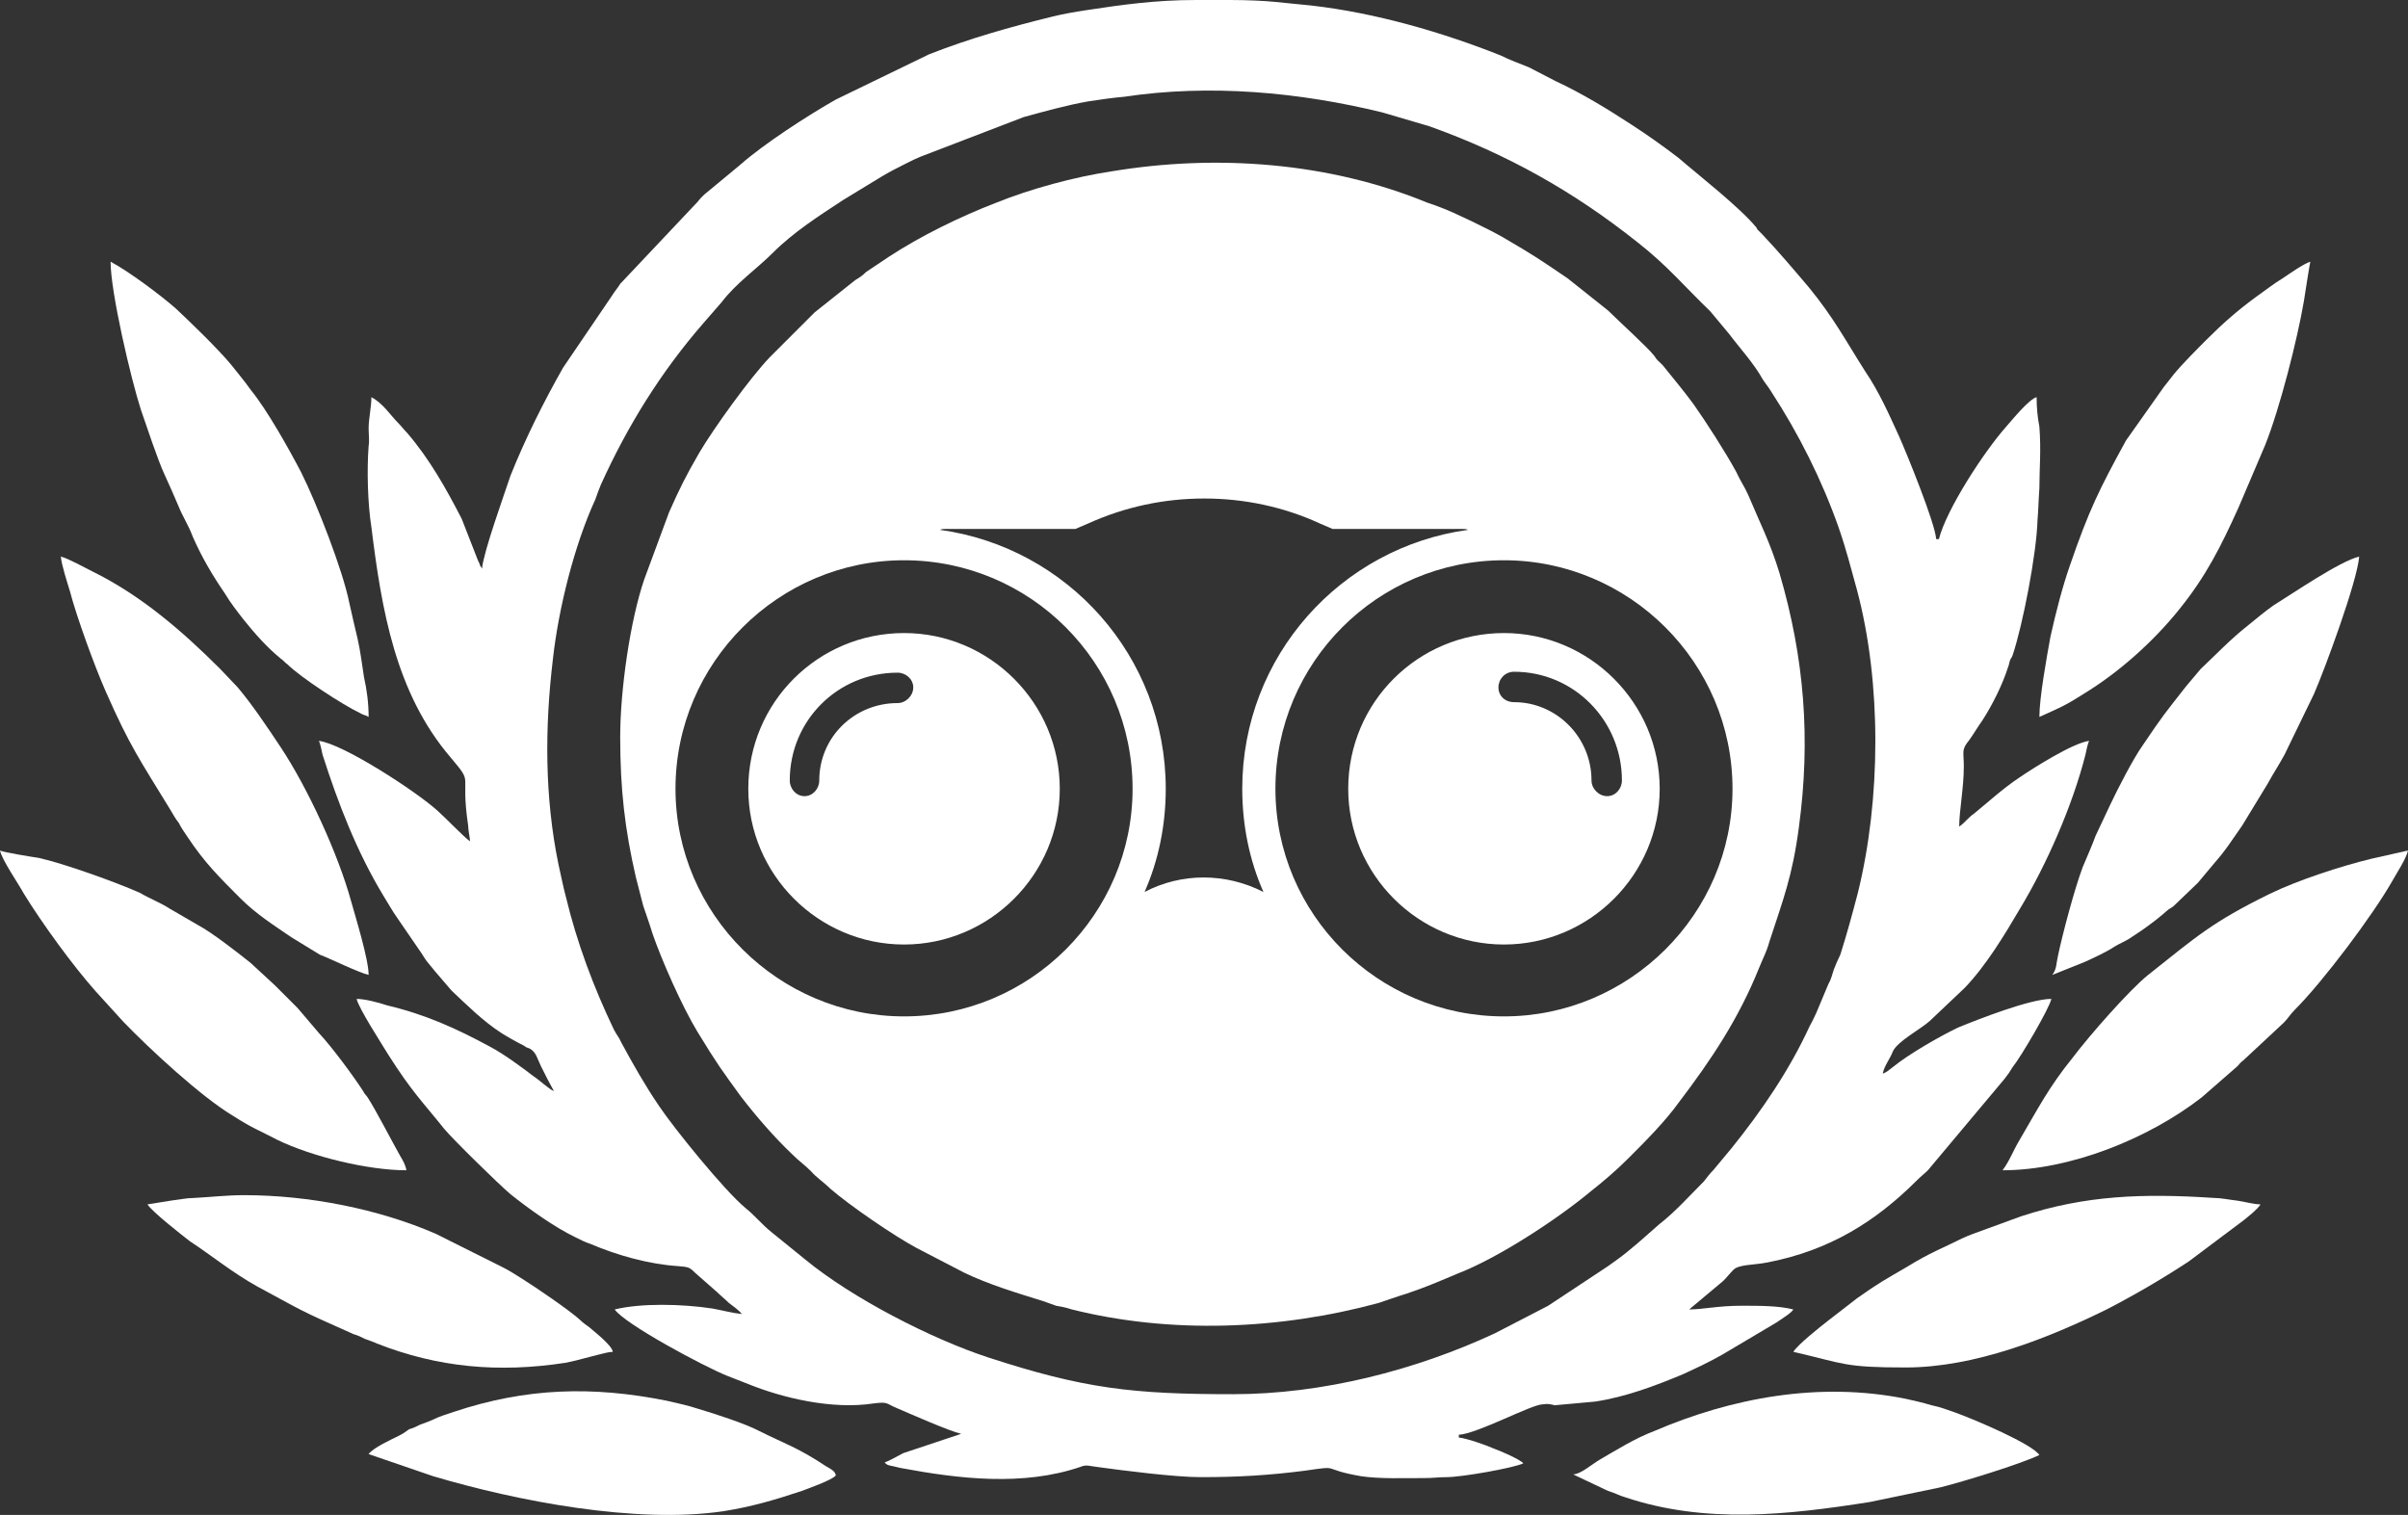 <?xml version="1.0" encoding="UTF-8"?>
<!DOCTYPE svg PUBLIC "-//W3C//DTD SVG 1.1//EN" "http://www.w3.org/Graphics/SVG/1.1/DTD/svg11.dtd">
<!-- Creator: CorelDRAW X -->
<svg xmlns="http://www.w3.org/2000/svg" xml:space="preserve" width="2613px" height="1644px" version="1.1" style="shape-rendering:geometricPrecision; text-rendering:geometricPrecision; image-rendering:optimizeQuality; fill-rule:evenodd; clip-rule:evenodd"
viewBox="0 0 2613 1644"
 xmlns:xlink="http://www.w3.org/1999/xlink">
 <rect x="0" y="0" width="2613" height="1644" fill="#333333" stroke="none"/>
 <defs>
  <style type="text/css">
   <![CDATA[
    .fil0 {fill:white}
   ]]>
  </style>
 </defs>
 <g id="Layer_x0020_1">
  <g id="_323812792">
   <path class="fil0" d="M673 800c0,56 5,100 17,152 3,11 5,20 8,31 3,9 7,20 10,30 10,29 32,79 49,107 22,36 26,41 47,70 17,22 36,44 56,63 7,7 13,11 20,18 6,7 14,12 21,19 22,19 69,51 93,64l52 27c27,13 57,22 86,31 5,2 9,3 14,5 6,1 11,2 17,4 108,27 226,22 333,-7 9,-3 20,-7 30,-10 21,-7 37,-14 56,-22 44,-17 108,-59 144,-89 14,-11 28,-23 41,-36 18,-18 40,-40 55,-61 35,-46 65,-91 87,-146 4,-10 8,-17 11,-28 15,-46 25,-71 32,-124 13,-96 6,-184 -21,-276 -10,-33 -21,-54 -34,-85 -4,-9 -9,-16 -13,-25 -12,-22 -32,-53 -46,-73 -11,-15 -22,-28 -34,-43 -4,-4 -6,-5 -9,-10 -7,-9 -40,-39 -50,-49l-44 -35c-31,-21 -35,-24 -71,-45 -14,-8 -53,-27 -67,-32 -5,-2 -8,-3 -14,-5 -107,-44 -229,-53 -343,-34 -40,6 -88,19 -125,34 -39,15 -82,36 -117,59l-24 16c-4,4 -7,6 -12,9l-44 35 -49 49c-21,22 -60,76 -76,103 -15,26 -21,38 -33,65l-27 73c-15,44 -26,119 -26,171zm920 -225c-2,-1 -4,-1 -7,-1l-140 0 -14 -6c-39,-18 -82,-27 -125,-27 -44,0 -86,9 -126,27l-14 6 -140 0c-3,0 -5,0 -7,1 138,19 245,137 245,281 0,40 -8,78 -23,112l0 0c40,-21 88,-21 129,0l0 0c-15,-34 -23,-72 -23,-112 0,-144 107,-262 245,-281zm39 33c-137,0 -248,111 -248,248 0,136 111,247 248,247 136,0 248,-111 248,-247 0,-137 -112,-248 -248,-248zm0 417c-93,0 -169,-76 -169,-169 0,-94 76,-169 169,-169 93,0 169,76 169,169 0,93 -76,169 -169,169zm-651 -417c-136,0 -248,111 -248,248 0,136 112,247 248,247 137,0 248,-111 248,-247 0,-137 -111,-248 -248,-248zm0 417c-93,0 -169,-76 -169,-169 0,-94 76,-169 169,-169 93,0 169,76 169,169 0,93 -76,169 -169,169zm-108 -161c-9,0 -16,-8 -16,-17 0,-65 52,-117 117,-117 9,0 17,7 17,16 0,9 -8,17 -17,17 -47,0 -85,37 -85,84 0,9 -7,17 -16,17zm871 0c-9,0 -17,-8 -17,-17 0,-47 -38,-85 -84,-85 -10,0 -17,-7 -17,-16 0,-9 7,-17 17,-17 65,0 117,53 117,118 0,9 -7,17 -16,17z"/>
   <path class="fil0" d="M601 1184l0 0zm697 -1184l37 0c19,0 38,1 48,2l40 4c70,8 142,29 205,54 10,5 21,9 31,13l29 15c28,13 56,30 82,47 17,11 34,23 51,36 22,19 67,54 85,76l1 2c2,2 3,3 5,5 18,19 34,38 51,58 27,33 40,58 61,91 15,22 26,47 37,71 8,18 39,94 40,111l3 0c8,-32 49,-95 73,-122 7,-8 25,-30 33,-32 0,11 1,22 3,32 2,26 0,45 0,67 -1,13 -1,23 -2,34 -1,37 -16,114 -27,147 -1,3 -2,3 -3,6 -1,3 -1,5 -2,7 -6,19 -17,41 -28,58 -5,7 -9,14 -14,21 -9,11 -6,12 -6,29 0,23 -5,48 -5,65 6,-4 10,-10 16,-14 16,-13 31,-27 49,-39 16,-11 59,-38 76,-40 -2,4 -3,11 -4,15 -14,55 -42,119 -71,167 -17,29 -37,62 -60,86l-38 36c-10,9 -35,22 -40,33 -3,8 -9,15 -11,24 4,-1 7,-4 11,-7 17,-14 52,-34 71,-43 22,-9 78,-31 101,-31 -2,10 -33,63 -42,74 -3,5 -5,8 -9,13l-83 99c-4,4 -7,6 -12,11 -45,45 -95,76 -162,89 -15,3 -31,2 -37,8 -4,4 -7,8 -11,12l-37 31c15,0 31,-4 57,-4 20,0 40,0 56,4 -2,4 -14,11 -18,14l-59 35c-14,8 -27,14 -42,21 -31,13 -63,25 -96,30l-44 4c-4,-1 -7,-2 -13,-1 -12,0 -71,32 -91,33l0 3c9,1 29,8 38,12 6,2 29,12 32,16 -10,5 -67,15 -83,15 -10,0 -14,1 -24,1 -22,0 -49,1 -69,-2 -46,-8 -20,-12 -61,-6 -39,5 -72,7 -113,7 -28,0 -83,-7 -112,-11 -9,-1 -12,-3 -19,0 -62,21 -131,13 -195,1 -11,-3 -14,-2 -17,-6 6,-2 14,-7 20,-10l63 -21c-13,-3 -56,-22 -70,-28 -12,-5 -9,-7 -25,-5 -45,7 -99,-6 -136,-21 -8,-3 -15,-6 -23,-9 -25,-10 -111,-56 -122,-72 29,-7 73,-6 106,-1 11,2 22,5 32,6 -4,-5 -9,-8 -14,-12 -4,-4 -8,-7 -12,-11l-25 -22c-6,-6 -7,-6 -18,-7 -32,-2 -67,-12 -95,-24 -6,-2 -10,-4 -16,-7 -23,-11 -51,-31 -71,-47 -13,-11 -63,-60 -72,-71 -24,-30 -35,-40 -61,-81 -6,-10 -32,-50 -34,-60 9,0 24,4 33,7 42,10 75,25 112,45 15,8 34,22 47,32 5,3 18,15 22,16 -5,-9 -9,-17 -14,-27 -4,-8 -5,-15 -12,-19 -2,-1 -4,-1 -6,-3 -8,-4 -17,-9 -25,-14 -20,-13 -37,-30 -54,-46l-18 -21c-3,-4 -6,-7 -9,-11 -3,-4 -5,-8 -8,-12l-24 -35c-5,-7 -10,-16 -15,-24 -29,-48 -49,-100 -66,-153 -1,-4 -2,-11 -4,-15 26,3 106,55 129,76 9,8 28,28 35,33 0,-4 -2,-12 -2,-17 -9,-61 7,-43 -19,-74 -60,-70 -75,-161 -86,-250 -4,-25 -5,-62 -3,-88 1,-6 0,-13 0,-19 0,-11 3,-23 3,-34 13,7 20,19 30,29 3,3 5,6 9,10 24,28 42,60 59,93l16 41c1,3 2,5 3,7 1,3 1,2 1,3 2,2 1,2 2,3 2,-19 24,-80 31,-101 16,-40 36,-80 57,-117l53 -78c3,-5 6,-8 9,-13l84 -89c3,-4 7,-8 11,-11l35 -29c26,-23 74,-54 104,-71l101 -49c43,-17 89,-30 134,-41 12,-3 24,-5 37,-7 39,-6 76,-11 118,-11l1 0zm745 1165l0 0zm-705 348c-109,0 -162,-6 -266,-40 -61,-20 -147,-64 -198,-106l-37 -30c-10,-8 -18,-18 -28,-26 -23,-19 -78,-87 -94,-111 -15,-22 -28,-45 -41,-69 -2,-5 -5,-8 -8,-14 -22,-46 -40,-94 -52,-144 -3,-11 -5,-22 -8,-35 -15,-73 -15,-148 -6,-223 6,-54 23,-123 46,-173 2,-6 4,-11 6,-16 29,-64 65,-122 111,-175l20 -23c16,-21 38,-36 56,-54 22,-22 50,-40 76,-57l41 -25c10,-6 18,-10 28,-15 6,-3 10,-5 15,-7l112 -43c22,-6 47,-13 70,-17 13,-2 27,-4 39,-5 93,-14 190,-5 280,17l51 15c84,30 157,71 226,126 32,25 51,48 79,75l20 24c12,16 27,32 37,50 4,6 6,8 9,13 30,46 55,96 73,147 9,26 13,43 20,68 27,101 26,228 1,329 -6,23 -12,45 -19,67 -3,6 -5,11 -7,16 -2,6 -3,11 -6,16l-13 31c-2,4 -4,9 -7,14 -22,48 -52,92 -85,133l-20 24c-4,4 -6,7 -10,12 -16,16 -31,33 -49,47 -16,14 -31,28 -48,40 -3,2 -4,3 -7,5l-65 43 -58 30c-86,40 -187,66 -284,66z"/>
   <path class="fil0" d="M2213 778c22,-10 26,-11 48,-25 38,-23 76,-57 104,-92 29,-36 45,-68 64,-110l29 -68c16,-40 35,-115 42,-156 1,-6 6,-39 7,-43 -7,2 -24,14 -30,18 -10,6 -20,14 -30,21 -19,14 -35,28 -52,45 -10,10 -27,27 -36,38 -4,5 -7,9 -11,14l-41 58c-29,53 -40,75 -61,136 -8,23 -15,50 -21,77 -4,22 -12,66 -12,87z"/>
   <path class="fil0" d="M441 1270c-1,-6 -4,-11 -7,-16 -9,-16 -26,-49 -35,-63 -2,-3 -3,-3 -5,-7 -11,-17 -34,-48 -48,-63l-23 -27c-9,-9 -16,-16 -25,-25l-26 -24c-15,-12 -42,-33 -57,-41l-31 -18c-9,-6 -22,-11 -32,-17 -27,-12 -83,-32 -110,-38 -7,-1 -38,-6 -42,-8 2,10 20,36 26,47 19,31 53,78 78,106l30 33c29,30 84,81 119,102 22,14 27,15 48,26 37,18 98,33 140,33z"/>
   <path class="fil0" d="M400 1058c0,-17 -14,-62 -19,-80 -14,-51 -47,-123 -77,-168 -14,-21 -30,-45 -46,-64l-19 -20c-41,-41 -86,-80 -139,-106 -8,-4 -26,-14 -34,-16 1,10 7,28 10,38 7,27 27,82 39,109 26,59 37,74 70,128 3,5 5,9 9,14 3,6 6,10 10,16 18,27 33,42 57,66 17,17 36,29 55,42l31 19c13,5 41,19 53,22z"/>
   <path class="fil0" d="M400 778c0,-15 -2,-30 -5,-43 -2,-13 -4,-29 -7,-42 -3,-13 -6,-25 -9,-39 -7,-35 -35,-107 -52,-141 -13,-25 -37,-68 -55,-90 -7,-10 -14,-18 -21,-27 -14,-17 -44,-46 -60,-61 -17,-15 -52,-41 -71,-51 0,33 22,127 33,161 6,17 18,54 26,71 5,11 10,22 15,34 4,10 11,21 15,32 10,23 22,43 35,62 6,10 13,19 20,28 12,15 26,31 41,43 3,2 4,4 7,6 14,14 60,44 79,53 3,2 6,2 9,4z"/>
   <path class="fil0" d="M2173 1270c73,0 158,-34 216,-79l39 -34c2,-2 3,-4 6,-6l44 -41c5,-5 7,-9 12,-14 31,-31 85,-103 106,-140 5,-9 15,-24 17,-33l-40 9c-33,8 -79,23 -110,38 -63,31 -79,46 -132,88 -20,16 -64,66 -82,90 -26,32 -38,56 -58,90 -6,10 -11,23 -18,32z"/>
   <path class="fil0" d="M2227 1058l35 -14c11,-5 24,-11 33,-17 5,-3 10,-5 15,-8l15 -10c10,-7 19,-14 28,-22 3,-2 4,-2 7,-5l25 -24c28,-34 22,-24 48,-62l28 -46c6,-11 12,-20 18,-31l32 -66c11,-25 47,-122 49,-149 -21,5 -72,40 -93,53 -10,7 -18,14 -28,22 -19,15 -34,31 -51,47l-16 19c-25,32 -24,30 -47,64 -10,14 -27,47 -35,64l-16 34c-4,11 -9,22 -14,34 -9,24 -22,73 -27,97 -2,9 -1,13 -6,20z"/>
   <path class="fil0" d="M160 1307c5,8 37,33 46,40 23,15 46,34 73,49 52,28 42,24 105,52 4,1 8,3 12,5 5,2 9,3 13,5 66,26 132,32 204,21 17,-3 44,-12 52,-12 -1,-7 -19,-21 -26,-27 -3,-2 -7,-5 -10,-8 -11,-10 -49,-36 -62,-44 -8,-5 -14,-9 -22,-13l-72 -36c-62,-27 -138,-42 -208,-42 -19,0 -35,2 -54,3 -8,0 -18,2 -26,3l-25 4z"/>
   <path class="fil0" d="M1946 1467c56,13 55,17 122,17 75,0 155,-32 218,-63 31,-16 60,-33 89,-52l60 -45c6,-5 14,-11 18,-17 -7,0 -18,-3 -25,-4 -9,-1 -18,-3 -26,-3 -76,-5 -139,-3 -209,20l-52 19c-5,2 -8,3 -12,5 -22,11 -34,15 -60,31 -24,14 -30,17 -54,34l-31 24c-9,7 -33,26 -38,34z"/>
   <path class="fil0" d="M400 1578l70 24c91,27 220,52 315,38 31,-5 55,-12 85,-22 5,-2 34,-12 37,-17 -1,-5 -6,-7 -11,-10 -30,-20 -44,-24 -72,-38 -15,-8 -49,-19 -66,-24 -12,-4 -22,-6 -35,-9 -80,-16 -152,-14 -230,12 -9,3 -16,5 -24,9 -5,2 -7,3 -13,5 -4,2 -8,4 -12,5 -4,3 -7,5 -11,7 -8,4 -28,13 -33,20z"/>
   <path class="fil0" d="M1707 1600l38 18c7,2 12,5 19,7 87,29 176,19 265,5l77 -16c24,-6 86,-25 107,-35 -8,-12 -69,-38 -91,-46 -9,-3 -16,-6 -26,-8 -10,-3 -19,-5 -28,-7 -94,-19 -189,-1 -273,35 -21,8 -40,20 -59,31 -10,6 -21,16 -29,16z"/>
  </g>
 </g>
</svg>
